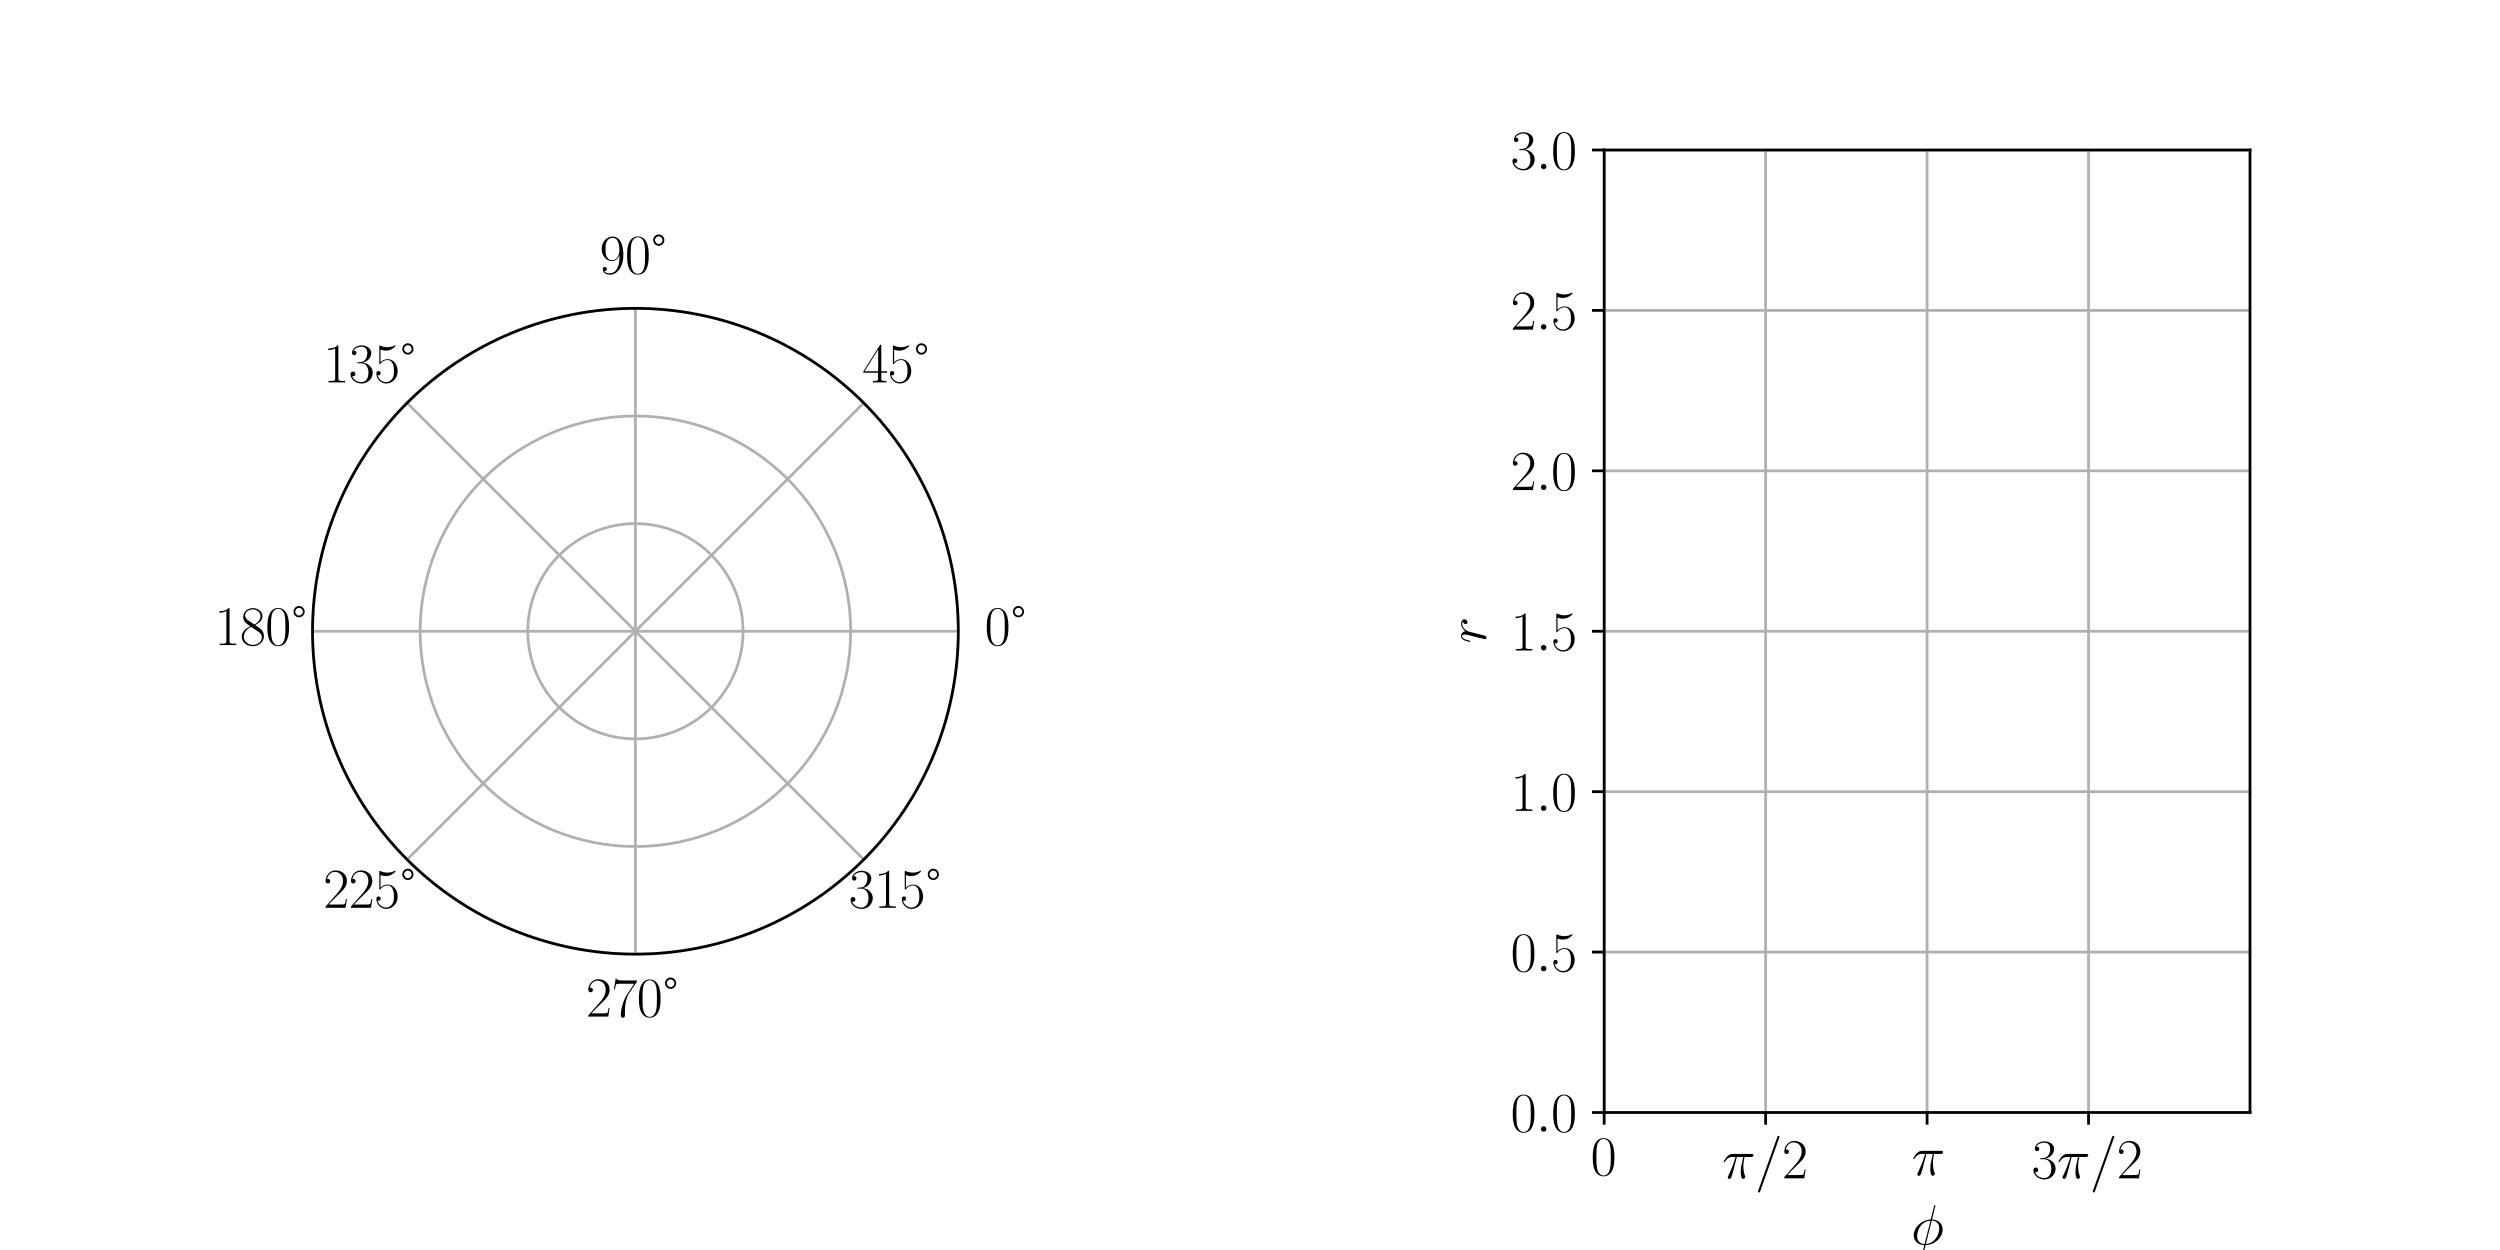 <?xml version="1.0" encoding="utf-8" standalone="no"?>
<!DOCTYPE svg PUBLIC "-//W3C//DTD SVG 1.1//EN"
  "http://www.w3.org/Graphics/SVG/1.1/DTD/svg11.dtd">
<svg xmlns:xlink="http://www.w3.org/1999/xlink" width="720pt" height="360pt" viewBox="0 0 720 360" xmlns="http://www.w3.org/2000/svg" version="1.1">
 <defs>
  <style type="text/css">*{stroke-linejoin: round; stroke-linecap: butt}</style>
 </defs>
 <g id="figure_1">
  <g id="patch_1">
   <path d="M 0 360 
L 720 360 
L 720 0 
L 0 0 
z
" style="fill: #ffffff"/>
  </g>
  <g id="axes_1">
   <g id="patch_2">
    <path d="M 276 181.8 
C 276 169.587 273.594 157.493 268.921 146.21 
C 264.247 134.927 257.397 124.675 248.761 116.039 
C 240.125 107.403 229.873 100.553 218.59 95.879 
C 207.307 91.206 195.213 88.8 183 88.8 
C 170.787 88.8 158.693 91.206 147.41 95.879 
C 136.127 100.553 125.875 107.403 117.239 116.039 
C 108.603 124.675 101.753 134.927 97.079 146.21 
C 92.406 157.493 90 169.587 90 181.8 
C 90 194.013 92.406 206.107 97.079 217.39 
C 101.753 228.673 108.603 238.925 117.239 247.561 
C 125.875 256.197 136.127 263.047 147.41 267.721 
C 158.693 272.394 170.787 274.8 183 274.8 
C 195.213 274.8 207.307 272.394 218.59 267.721 
C 229.873 263.047 240.125 256.197 248.761 247.561 
C 257.397 238.925 264.247 228.673 268.921 217.39 
C 273.594 206.107 276 194.013 276 181.8 
M 183 181.8 
C 183 181.8 183 181.8 183 181.8 
C 183 181.8 183 181.8 183 181.8 
C 183 181.8 183 181.8 183 181.8 
C 183 181.8 183 181.8 183 181.8 
C 183 181.8 183 181.8 183 181.8 
C 183 181.8 183 181.8 183 181.8 
C 183 181.8 183 181.8 183 181.8 
C 183 181.8 183 181.8 183 181.8 
C 183 181.8 183 181.8 183 181.8 
C 183 181.8 183 181.8 183 181.8 
C 183 181.8 183 181.8 183 181.8 
C 183 181.8 183 181.8 183 181.8 
C 183 181.8 183 181.8 183 181.8 
C 183 181.8 183 181.8 183 181.8 
C 183 181.8 183 181.8 183 181.8 
C 183 181.8 183 181.8 183 181.8 
z
" style="fill: #ffffff"/>
   </g>
   <g id="matplotlib.axis_1">
    <g id="xtick_1">
     <g id="line2d_1">
      <path d="M 183 181.8 
L 276 181.8 
" clip-path="url(#p36ebc94019)" style="fill: none; stroke: #b0b0b0; stroke-width: 0.8; stroke-linecap: square"/>
     </g>
     <g id="text_1">
      <!-- 0° -->
      <g transform="translate(283.57 185.785) scale(0.16 -0.16)">
       <defs>
        <path id="CMR17-30" d="M 2688 2025 
C 2688 2416 2682 3080 2413 3591 
C 2176 4039 1798 4198 1466 4198 
C 1158 4198 768 4058 525 3597 
C 269 3118 243 2524 243 2025 
C 243 1661 250 1106 448 619 
C 723 -39 1216 -128 1466 -128 
C 1760 -128 2208 -7 2470 600 
C 2662 1042 2688 1559 2688 2025 
z
M 1466 -26 
C 1056 -26 813 325 723 812 
C 653 1188 653 1738 653 2096 
C 653 2588 653 2997 736 3387 
C 858 3929 1216 4096 1466 4096 
C 1728 4096 2067 3923 2189 3400 
C 2272 3036 2278 2607 2278 2096 
C 2278 1680 2278 1169 2202 792 
C 2067 95 1690 -26 1466 -26 
z
" transform="scale(0.016)"/>
        <path id="SFRM3583-b0" d="M 890 4416 
C 544 4371 326 4080 326 3776 
C 326 3453 576 3136 960 3136 
L 1018 3136 
C 1357 3181 1587 3472 1587 3776 
C 1587 4105 1312 4416 947 4416 
L 890 4416 
z
M 525 3737 
L 525 3776 
C 525 4003 723 4204 947 4204 
C 1178 4204 1338 4026 1382 3815 
L 1382 3776 
C 1382 3545 1184 3341 960 3341 
C 730 3341 570 3522 525 3737 
z
" transform="scale(0.016)"/>
       </defs>
       <use xlink:href="#CMR17-30" transform="scale(0.996)"/>
       <use xlink:href="#SFRM3583-b0" transform="translate(45.69 0) scale(0.996)"/>
      </g>
     </g>
    </g>
    <g id="xtick_2">
     <g id="line2d_2">
      <path d="M 183 181.8 
L 248.761 116.039 
" clip-path="url(#p36ebc94019)" style="fill: none; stroke: #b0b0b0; stroke-width: 0.8; stroke-linecap: square"/>
     </g>
     <g id="text_2">
      <!-- 45° -->
      <g transform="translate(248.329 110.125) scale(0.16 -0.16)">
       <defs>
        <path id="CMR17-34" d="M 2150 4122 
C 2150 4256 2144 4256 2029 4256 
L 128 1254 
L 128 1088 
L 1779 1088 
L 1779 457 
C 1779 224 1766 160 1318 160 
L 1197 160 
L 1197 0 
C 1402 0 1747 0 1965 0 
C 2182 0 2528 0 2733 0 
L 2733 160 
L 2611 160 
C 2163 160 2150 224 2150 457 
L 2150 1088 
L 2803 1088 
L 2803 1254 
L 2150 1254 
L 2150 4122 
z
M 1798 3703 
L 1798 1254 
L 256 1254 
L 1798 3703 
z
" transform="scale(0.016)"/>
        <path id="CMR17-35" d="M 730 3692 
C 794 3666 1056 3584 1325 3584 
C 1920 3584 2246 3911 2432 4100 
C 2432 4157 2432 4192 2394 4192 
C 2387 4192 2374 4192 2323 4163 
C 2099 4058 1837 3973 1517 3973 
C 1325 3973 1037 3999 723 4139 
C 653 4171 640 4171 634 4171 
C 602 4171 595 4164 595 4037 
L 595 2203 
C 595 2089 595 2057 659 2057 
C 691 2057 704 2070 736 2114 
C 941 2401 1222 2522 1542 2522 
C 1766 2522 2246 2382 2246 1289 
C 2246 1085 2246 715 2054 421 
C 1894 159 1645 25 1370 25 
C 947 25 518 320 403 814 
C 429 807 480 795 506 795 
C 589 795 749 840 749 1038 
C 749 1210 627 1280 506 1280 
C 358 1280 262 1190 262 1011 
C 262 454 704 -128 1382 -128 
C 2042 -128 2669 440 2669 1264 
C 2669 2030 2170 2624 1549 2624 
C 1222 2624 947 2503 730 2274 
L 730 3692 
z
" transform="scale(0.016)"/>
       </defs>
       <use xlink:href="#CMR17-34" transform="scale(0.996)"/>
       <use xlink:href="#CMR17-35" transform="translate(45.69 0) scale(0.996)"/>
       <use xlink:href="#SFRM3583-b0" transform="translate(91.381 0) scale(0.996)"/>
      </g>
     </g>
    </g>
    <g id="xtick_3">
     <g id="line2d_3">
      <path d="M 183 181.8 
L 183 88.8 
" clip-path="url(#p36ebc94019)" style="fill: none; stroke: #b0b0b0; stroke-width: 0.8; stroke-linecap: square"/>
     </g>
     <g id="text_3">
      <!-- 90° -->
      <g transform="translate(172.668 78.785) scale(0.16 -0.16)">
       <defs>
        <path id="CMR17-39" d="M 2253 1864 
C 2253 464 1670 31 1190 31 
C 1043 31 685 31 538 294 
C 704 268 826 357 826 518 
C 826 692 685 749 595 749 
C 538 749 365 723 365 506 
C 365 71 742 -128 1203 -128 
C 1939 -128 2688 674 2688 2073 
C 2688 3817 1971 4179 1485 4179 
C 851 4179 243 3628 243 2778 
C 243 1991 762 1408 1414 1408 
C 1952 1408 2189 1903 2253 2112 
L 2253 1864 
z
M 1427 1510 
C 1254 1510 1011 1542 813 1922 
C 678 2169 678 2461 678 2771 
C 678 3146 678 3405 858 3684 
C 947 3817 1114 4032 1485 4032 
C 2240 4032 2240 2885 2240 2632 
C 2240 2182 2035 1510 1427 1510 
z
" transform="scale(0.016)"/>
       </defs>
       <use xlink:href="#CMR17-39" transform="scale(0.996)"/>
       <use xlink:href="#CMR17-30" transform="translate(45.69 0) scale(0.996)"/>
       <use xlink:href="#SFRM3583-b0" transform="translate(91.381 0) scale(0.996)"/>
      </g>
     </g>
    </g>
    <g id="xtick_4">
     <g id="line2d_4">
      <path d="M 183 181.8 
L 117.239 116.039 
" clip-path="url(#p36ebc94019)" style="fill: none; stroke: #b0b0b0; stroke-width: 0.8; stroke-linecap: square"/>
     </g>
     <g id="text_4">
      <!-- 135° -->
      <g transform="translate(93.106 110.125) scale(0.16 -0.16)">
       <defs>
        <path id="CMR17-31" d="M 1702 4058 
C 1702 4192 1696 4192 1606 4192 
C 1357 3916 979 3827 621 3827 
C 602 3827 570 3827 563 3808 
C 557 3795 557 3782 557 3648 
C 755 3648 1088 3686 1344 3839 
L 1344 461 
C 1344 236 1331 160 781 160 
L 589 160 
L 589 0 
C 896 0 1216 0 1523 0 
C 1830 0 2150 0 2458 0 
L 2458 160 
L 2266 160 
C 1715 160 1702 230 1702 458 
L 1702 4058 
z
" transform="scale(0.016)"/>
        <path id="CMR17-33" d="M 1414 2157 
C 1984 2157 2234 1662 2234 1090 
C 2234 320 1824 25 1453 25 
C 1114 25 563 194 390 693 
C 422 680 454 680 486 680 
C 640 680 755 782 755 948 
C 755 1133 614 1216 486 1216 
C 378 1216 211 1165 211 926 
C 211 335 787 -128 1466 -128 
C 2176 -128 2720 430 2720 1085 
C 2720 1707 2208 2157 1600 2227 
C 2086 2328 2554 2756 2554 3329 
C 2554 3820 2048 4179 1472 4179 
C 890 4179 378 3829 378 3329 
C 378 3110 544 3072 627 3072 
C 762 3072 877 3155 877 3321 
C 877 3486 762 3569 627 3569 
C 602 3569 570 3569 544 3557 
C 730 3959 1235 4032 1459 4032 
C 1683 4032 2106 3925 2106 3320 
C 2106 3143 2080 2828 1862 2550 
C 1670 2304 1453 2304 1242 2284 
C 1210 2284 1062 2269 1037 2269 
C 992 2263 966 2257 966 2208 
C 966 2163 973 2157 1101 2157 
L 1414 2157 
z
" transform="scale(0.016)"/>
       </defs>
       <use xlink:href="#CMR17-31" transform="scale(0.996)"/>
       <use xlink:href="#CMR17-33" transform="translate(45.69 0) scale(0.996)"/>
       <use xlink:href="#CMR17-35" transform="translate(91.381 0) scale(0.996)"/>
       <use xlink:href="#SFRM3583-b0" transform="translate(137.071 0) scale(0.996)"/>
      </g>
     </g>
    </g>
    <g id="xtick_5">
     <g id="line2d_5">
      <path d="M 183 181.8 
L 90 181.8 
" clip-path="url(#p36ebc94019)" style="fill: none; stroke: #b0b0b0; stroke-width: 0.8; stroke-linecap: square"/>
     </g>
     <g id="text_5">
      <!-- 180° -->
      <g transform="translate(61.766 185.785) scale(0.16 -0.16)">
       <defs>
        <path id="CMR17-38" d="M 1741 2264 
C 2144 2467 2554 2773 2554 3263 
C 2554 3841 1990 4179 1472 4179 
C 890 4179 378 3759 378 3180 
C 378 3021 416 2747 666 2505 
C 730 2442 998 2251 1171 2130 
C 883 1983 211 1634 211 934 
C 211 279 838 -128 1459 -128 
C 2144 -128 2720 362 2720 1010 
C 2720 1590 2330 1857 2074 2029 
L 1741 2264 
z
M 902 2822 
C 851 2854 595 3051 595 3351 
C 595 3739 998 4032 1459 4032 
C 1965 4032 2336 3676 2336 3262 
C 2336 2669 1670 2331 1638 2331 
C 1632 2331 1626 2331 1574 2370 
L 902 2822 
z
M 2080 1519 
C 2176 1449 2483 1240 2483 851 
C 2483 381 2010 25 1472 25 
C 890 25 448 438 448 940 
C 448 1443 838 1862 1280 2060 
L 2080 1519 
z
" transform="scale(0.016)"/>
       </defs>
       <use xlink:href="#CMR17-31" transform="scale(0.996)"/>
       <use xlink:href="#CMR17-38" transform="translate(45.69 0) scale(0.996)"/>
       <use xlink:href="#CMR17-30" transform="translate(91.381 0) scale(0.996)"/>
       <use xlink:href="#SFRM3583-b0" transform="translate(137.071 0) scale(0.996)"/>
      </g>
     </g>
    </g>
    <g id="xtick_6">
     <g id="line2d_6">
      <path d="M 183 181.8 
L 117.239 247.561 
" clip-path="url(#p36ebc94019)" style="fill: none; stroke: #b0b0b0; stroke-width: 0.8; stroke-linecap: square"/>
     </g>
     <g id="text_6">
      <!-- 225° -->
      <g transform="translate(93.106 261.445) scale(0.16 -0.16)">
       <defs>
        <path id="CMR17-32" d="M 2669 989 
L 2554 989 
C 2490 536 2438 459 2413 420 
C 2381 369 1920 369 1830 369 
L 602 369 
C 832 619 1280 1072 1824 1597 
C 2214 1967 2669 2402 2669 3035 
C 2669 3790 2067 4224 1395 4224 
C 691 4224 262 3604 262 3030 
C 262 2780 448 2748 525 2748 
C 589 2748 781 2787 781 3010 
C 781 3207 614 3264 525 3264 
C 486 3264 448 3258 422 3245 
C 544 3790 915 4058 1306 4058 
C 1862 4058 2227 3617 2227 3035 
C 2227 2479 1901 2000 1536 1584 
L 262 146 
L 262 0 
L 2515 0 
L 2669 989 
z
" transform="scale(0.016)"/>
       </defs>
       <use xlink:href="#CMR17-32" transform="scale(0.996)"/>
       <use xlink:href="#CMR17-32" transform="translate(45.69 0) scale(0.996)"/>
       <use xlink:href="#CMR17-35" transform="translate(91.381 0) scale(0.996)"/>
       <use xlink:href="#SFRM3583-b0" transform="translate(137.071 0) scale(0.996)"/>
      </g>
     </g>
    </g>
    <g id="xtick_7">
     <g id="line2d_7">
      <path d="M 183 181.8 
L 183 274.8 
" clip-path="url(#p36ebc94019)" style="fill: none; stroke: #b0b0b0; stroke-width: 0.8; stroke-linecap: square"/>
     </g>
     <g id="text_7">
      <!-- 270° -->
      <g transform="translate(168.766 292.785) scale(0.16 -0.16)">
       <defs>
        <path id="CMR17-37" d="M 2886 3941 
L 2886 4081 
L 1382 4081 
C 634 4081 621 4165 595 4288 
L 480 4288 
L 294 3094 
L 410 3094 
C 429 3215 474 3540 550 3661 
C 589 3712 1062 3712 1171 3712 
L 2579 3712 
L 1869 2661 
C 1395 1954 1069 999 1069 165 
C 1069 89 1069 -128 1299 -128 
C 1530 -128 1530 89 1530 171 
L 1530 465 
C 1530 1508 1709 2196 2003 2636 
L 2886 3941 
z
" transform="scale(0.016)"/>
       </defs>
       <use xlink:href="#CMR17-32" transform="scale(0.996)"/>
       <use xlink:href="#CMR17-37" transform="translate(45.69 0) scale(0.996)"/>
       <use xlink:href="#CMR17-30" transform="translate(91.381 0) scale(0.996)"/>
       <use xlink:href="#SFRM3583-b0" transform="translate(137.071 0) scale(0.996)"/>
      </g>
     </g>
    </g>
    <g id="xtick_8">
     <g id="line2d_8">
      <path d="M 183 181.8 
L 248.761 247.561 
" clip-path="url(#p36ebc94019)" style="fill: none; stroke: #b0b0b0; stroke-width: 0.8; stroke-linecap: square"/>
     </g>
     <g id="text_8">
      <!-- 315° -->
      <g transform="translate(244.427 261.445) scale(0.16 -0.16)">
       <use xlink:href="#CMR17-33" transform="scale(0.996)"/>
       <use xlink:href="#CMR17-31" transform="translate(45.69 0) scale(0.996)"/>
       <use xlink:href="#CMR17-35" transform="translate(91.381 0) scale(0.996)"/>
       <use xlink:href="#SFRM3583-b0" transform="translate(137.071 0) scale(0.996)"/>
      </g>
     </g>
    </g>
   </g>
   <g id="matplotlib.axis_2">
    <g id="ytick_1">
     <g id="line2d_9">
      <path d="M 214 181.8 
C 214 177.729 213.198 173.698 211.64 169.937 
C 210.082 166.176 207.799 162.758 204.92 159.88 
C 202.042 157.001 198.624 154.718 194.863 153.16 
C 191.102 151.602 187.071 150.8 183 150.8 
C 178.929 150.8 174.898 151.602 171.137 153.16 
C 167.376 154.718 163.958 157.001 161.08 159.88 
C 158.201 162.758 155.918 166.176 154.36 169.937 
C 152.802 173.698 152 177.729 152 181.8 
C 152 185.871 152.802 189.902 154.36 193.663 
C 155.918 197.424 158.201 200.842 161.08 203.72 
C 163.958 206.599 167.376 208.882 171.137 210.44 
C 174.898 211.998 178.929 212.8 183 212.8 
C 187.071 212.8 191.102 211.998 194.863 210.44 
C 198.624 208.882 202.042 206.599 204.92 203.72 
C 207.799 200.842 210.082 197.424 211.64 193.663 
C 213.198 189.902 214 185.871 214 181.8 
" clip-path="url(#p36ebc94019)" style="fill: none; stroke: #b0b0b0; stroke-width: 0.8; stroke-linecap: square"/>
     </g>
    </g>
    <g id="ytick_2">
     <g id="line2d_10">
      <path d="M 245 181.8 
C 245 173.658 243.396 165.596 240.281 158.074 
C 237.165 150.552 232.598 143.716 226.841 137.959 
C 221.084 132.202 214.248 127.635 206.726 124.519 
C 199.204 121.404 191.142 119.8 183 119.8 
C 174.858 119.8 166.796 121.404 159.274 124.519 
C 151.752 127.635 144.916 132.202 139.159 137.959 
C 133.402 143.716 128.835 150.552 125.719 158.074 
C 122.604 165.596 121 173.658 121 181.8 
C 121 189.942 122.604 198.004 125.719 205.526 
C 128.835 213.048 133.402 219.884 139.159 225.641 
C 144.916 231.398 151.752 235.965 159.274 239.081 
C 166.796 242.196 174.858 243.8 183 243.8 
C 191.142 243.8 199.204 242.196 206.726 239.081 
C 214.248 235.965 221.084 231.398 226.841 225.641 
C 232.598 219.884 237.165 213.048 240.281 205.526 
C 243.396 198.004 245 189.942 245 181.8 
" clip-path="url(#p36ebc94019)" style="fill: none; stroke: #b0b0b0; stroke-width: 0.8; stroke-linecap: square"/>
     </g>
    </g>
    <g id="ytick_3">
     <g id="line2d_11">
      <path d="M 276 181.8 
C 276 169.587 273.594 157.493 268.921 146.21 
C 264.247 134.927 257.397 124.675 248.761 116.039 
C 240.125 107.403 229.873 100.553 218.59 95.879 
C 207.307 91.206 195.213 88.8 183 88.8 
C 170.787 88.8 158.693 91.206 147.41 95.879 
C 136.127 100.553 125.875 107.403 117.239 116.039 
C 108.603 124.675 101.753 134.927 97.079 146.21 
C 92.406 157.493 90 169.587 90 181.8 
C 90 194.013 92.406 206.107 97.079 217.39 
C 101.753 228.673 108.603 238.925 117.239 247.561 
C 125.875 256.197 136.127 263.047 147.41 267.721 
C 158.693 272.394 170.787 274.8 183 274.8 
C 195.213 274.8 207.307 272.394 218.59 267.721 
C 229.873 263.047 240.125 256.197 248.761 247.561 
C 257.397 238.925 264.247 228.673 268.921 217.39 
C 273.594 206.107 276 194.013 276 181.8 
" clip-path="url(#p36ebc94019)" style="fill: none; stroke: #b0b0b0; stroke-width: 0.8; stroke-linecap: square"/>
     </g>
    </g>
   </g>
   <g id="patch_3">
    <path d="M 276 181.8 
C 276 169.587 273.594 157.493 268.921 146.21 
C 264.247 134.927 257.397 124.675 248.761 116.039 
C 240.125 107.403 229.873 100.553 218.59 95.879 
C 207.307 91.206 195.213 88.8 183 88.8 
C 170.787 88.8 158.693 91.206 147.41 95.879 
C 136.127 100.553 125.875 107.403 117.239 116.039 
C 108.603 124.675 101.753 134.927 97.079 146.21 
C 92.406 157.493 90 169.587 90 181.8 
C 90 194.013 92.406 206.107 97.079 217.39 
C 101.753 228.673 108.603 238.925 117.239 247.561 
C 125.875 256.197 136.127 263.047 147.41 267.721 
C 158.693 272.394 170.787 274.8 183 274.8 
C 195.213 274.8 207.307 272.394 218.59 267.721 
C 229.873 263.047 240.125 256.197 248.761 247.561 
C 257.397 238.925 264.247 228.673 268.921 217.39 
C 273.594 206.107 276 194.013 276 181.8 
" style="fill: none; stroke: #000000; stroke-width: 0.8; stroke-linejoin: miter; stroke-linecap: square"/>
   </g>
  </g>
  <g id="axes_2">
   <g id="patch_4">
    <path d="M 462 320.4 
L 648 320.4 
L 648 43.2 
L 462 43.2 
z
" style="fill: #ffffff"/>
   </g>
   <g id="matplotlib.axis_3">
    <g id="xtick_9">
     <g id="line2d_12">
      <path d="M 462 320.4 
L 462 43.2 
" clip-path="url(#p847406045d)" style="fill: none; stroke: #b0b0b0; stroke-width: 0.8; stroke-linecap: square"/>
     </g>
     <g id="line2d_13">
      <defs>
       <path id="m4e6ccbae68" d="M 0 0 
L 0 3.5 
" style="stroke: #000000; stroke-width: 0.8"/>
      </defs>
      <g>
       <use xlink:href="#m4e6ccbae68" x="462" y="320.4" style="stroke: #000000; stroke-width: 0.8"/>
      </g>
     </g>
     <g id="text_9">
      <!-- $0$ -->
      <g transform="translate(458.098 338.47) scale(0.16 -0.16)">
       <use xlink:href="#CMR17-30" transform="scale(0.996)"/>
      </g>
     </g>
    </g>
    <g id="xtick_10">
     <g id="line2d_14">
      <path d="M 508.5 320.4 
L 508.5 43.2 
" clip-path="url(#p847406045d)" style="fill: none; stroke: #b0b0b0; stroke-width: 0.8; stroke-linecap: square"/>
     </g>
     <g id="line2d_15">
      <g>
       <use xlink:href="#m4e6ccbae68" x="508.5" y="320.4" style="stroke: #000000; stroke-width: 0.8"/>
      </g>
     </g>
     <g id="text_10">
      <!-- $\pi/2$ -->
      <g transform="translate(495.983 339.355) scale(0.16 -0.16)">
       <defs>
        <path id="CMMI12-19" d="M 1658 2408 
L 2381 2408 
C 2208 1692 2099 1226 2099 716 
C 2099 626 2099 -64 2362 -64 
C 2496 -64 2611 57 2611 166 
C 2611 197 2611 210 2566 306 
C 2394 747 2394 1296 2394 1341 
C 2394 1379 2394 1832 2528 2408 
L 3245 2408 
C 3328 2408 3539 2408 3539 2612 
C 3539 2752 3418 2752 3302 2752 
L 1197 2752 
C 1050 2752 832 2752 538 2440 
C 371 2254 166 1916 166 1878 
C 166 1840 198 1827 237 1827 
C 282 1827 288 1846 320 1884 
C 653 2408 986 2408 1146 2408 
L 1510 2408 
C 1370 1929 1210 1373 685 256 
C 634 154 634 140 634 102 
C 634 -32 749 -64 806 -64 
C 992 -64 1043 102 1120 370 
C 1222 696 1222 709 1286 964 
L 1658 2408 
z
" transform="scale(0.016)"/>
        <path id="CMMI12-3d" d="M 2746 4562 
C 2746 4569 2784 4666 2784 4678 
C 2784 4755 2720 4800 2669 4800 
C 2637 4800 2579 4800 2528 4659 
L 384 -1363 
C 384 -1370 346 -1465 346 -1478 
C 346 -1555 410 -1600 461 -1600 
C 499 -1600 557 -1593 602 -1459 
L 2746 4562 
z
" transform="scale(0.016)"/>
       </defs>
       <use xlink:href="#CMMI12-19" transform="scale(0.996)"/>
       <use xlink:href="#CMMI12-3d" transform="translate(58.911 0) scale(0.996)"/>
       <use xlink:href="#CMR17-32" transform="translate(107.686 0) scale(0.996)"/>
      </g>
     </g>
    </g>
    <g id="xtick_11">
     <g id="line2d_16">
      <path d="M 555 320.4 
L 555 43.2 
" clip-path="url(#p847406045d)" style="fill: none; stroke: #b0b0b0; stroke-width: 0.8; stroke-linecap: square"/>
     </g>
     <g id="line2d_17">
      <g>
       <use xlink:href="#m4e6ccbae68" x="555" y="320.4" style="stroke: #000000; stroke-width: 0.8"/>
      </g>
     </g>
     <g id="text_11">
      <!-- $\pi$ -->
      <g transform="translate(550.573 338.47) scale(0.16 -0.16)">
       <use xlink:href="#CMMI12-19" transform="scale(0.996)"/>
      </g>
     </g>
    </g>
    <g id="xtick_12">
     <g id="line2d_18">
      <path d="M 601.5 320.4 
L 601.5 43.2 
" clip-path="url(#p847406045d)" style="fill: none; stroke: #b0b0b0; stroke-width: 0.8; stroke-linecap: square"/>
     </g>
     <g id="line2d_19">
      <g>
       <use xlink:href="#m4e6ccbae68" x="601.5" y="320.4" style="stroke: #000000; stroke-width: 0.8"/>
      </g>
     </g>
     <g id="text_12">
      <!-- $3\pi/2$ -->
      <g transform="translate(585.081 339.355) scale(0.16 -0.16)">
       <use xlink:href="#CMR17-33" transform="scale(0.996)"/>
       <use xlink:href="#CMMI12-19" transform="translate(45.69 0) scale(0.996)"/>
       <use xlink:href="#CMMI12-3d" transform="translate(104.601 0) scale(0.996)"/>
       <use xlink:href="#CMR17-32" transform="translate(153.376 0) scale(0.996)"/>
      </g>
     </g>
    </g>
    <g id="text_13">
     <!-- $\phi$ -->
     <g transform="translate(550.381 358.41) scale(0.16 -0.16)">
      <defs>
       <path id="CMMI12-1e" d="M 2752 4390 
C 2752 4448 2707 4448 2688 4448 
C 2630 4448 2624 4435 2598 4326 
L 2253 2939 
C 2234 2856 2227 2849 2221 2843 
C 2214 2830 2170 2824 2157 2824 
C 1107 2734 301 1864 301 1057 
C 301 361 832 -64 1498 -64 
C 1446 -261 1402 -463 1350 -659 
C 1261 -995 1210 -1204 1210 -1229 
C 1210 -1241 1210 -1280 1274 -1280 
C 1293 -1280 1318 -1280 1331 -1254 
C 1344 -1241 1382 -1089 1408 -1008 
L 1645 -64 
C 2739 -64 3571 854 3571 1680 
C 3571 2343 3085 2816 2374 2816 
L 2752 4390 
z
M 2336 2701 
C 2758 2701 3181 2463 3181 1828 
C 3181 1097 2675 128 1677 50 
L 2336 2701 
z
M 1530 50 
C 1216 50 691 220 691 938 
C 691 1761 1274 2676 2195 2676 
L 1530 50 
z
" transform="scale(0.016)"/>
      </defs>
      <use xlink:href="#CMMI12-1e" transform="scale(0.996)"/>
     </g>
    </g>
   </g>
   <g id="matplotlib.axis_4">
    <g id="ytick_4">
     <g id="line2d_20">
      <path d="M 462 320.4 
L 648 320.4 
" clip-path="url(#p847406045d)" style="fill: none; stroke: #b0b0b0; stroke-width: 0.8; stroke-linecap: square"/>
     </g>
     <g id="line2d_21">
      <defs>
       <path id="mcf3f9b2a03" d="M 0 0 
L -3.5 0 
" style="stroke: #000000; stroke-width: 0.8"/>
      </defs>
      <g>
       <use xlink:href="#mcf3f9b2a03" x="462" y="320.4" style="stroke: #000000; stroke-width: 0.8"/>
      </g>
     </g>
     <g id="text_14">
      <!-- $\mathdefault{0.0}$ -->
      <g transform="translate(435.056 325.935) scale(0.16 -0.16)">
       <defs>
        <path id="CMMI12-3a" d="M 1178 307 
C 1178 492 1024 619 870 619 
C 685 619 557 466 557 313 
C 557 128 710 0 864 0 
C 1050 0 1178 153 1178 307 
z
" transform="scale(0.016)"/>
       </defs>
       <use xlink:href="#CMR17-30" transform="scale(0.996)"/>
       <use xlink:href="#CMMI12-3a" transform="translate(45.69 0) scale(0.996)"/>
       <use xlink:href="#CMR17-30" transform="translate(72.788 0) scale(0.996)"/>
      </g>
     </g>
    </g>
    <g id="ytick_5">
     <g id="line2d_22">
      <path d="M 462 274.2 
L 648 274.2 
" clip-path="url(#p847406045d)" style="fill: none; stroke: #b0b0b0; stroke-width: 0.8; stroke-linecap: square"/>
     </g>
     <g id="line2d_23">
      <g>
       <use xlink:href="#mcf3f9b2a03" x="462" y="274.2" style="stroke: #000000; stroke-width: 0.8"/>
      </g>
     </g>
     <g id="text_15">
      <!-- $\mathdefault{0.5}$ -->
      <g transform="translate(435.056 279.735) scale(0.16 -0.16)">
       <use xlink:href="#CMR17-30" transform="scale(0.996)"/>
       <use xlink:href="#CMMI12-3a" transform="translate(45.69 0) scale(0.996)"/>
       <use xlink:href="#CMR17-35" transform="translate(72.788 0) scale(0.996)"/>
      </g>
     </g>
    </g>
    <g id="ytick_6">
     <g id="line2d_24">
      <path d="M 462 228 
L 648 228 
" clip-path="url(#p847406045d)" style="fill: none; stroke: #b0b0b0; stroke-width: 0.8; stroke-linecap: square"/>
     </g>
     <g id="line2d_25">
      <g>
       <use xlink:href="#mcf3f9b2a03" x="462" y="228" style="stroke: #000000; stroke-width: 0.8"/>
      </g>
     </g>
     <g id="text_16">
      <!-- $\mathdefault{1.0}$ -->
      <g transform="translate(435.056 233.535) scale(0.16 -0.16)">
       <use xlink:href="#CMR17-31" transform="scale(0.996)"/>
       <use xlink:href="#CMMI12-3a" transform="translate(45.69 0) scale(0.996)"/>
       <use xlink:href="#CMR17-30" transform="translate(72.788 0) scale(0.996)"/>
      </g>
     </g>
    </g>
    <g id="ytick_7">
     <g id="line2d_26">
      <path d="M 462 181.8 
L 648 181.8 
" clip-path="url(#p847406045d)" style="fill: none; stroke: #b0b0b0; stroke-width: 0.8; stroke-linecap: square"/>
     </g>
     <g id="line2d_27">
      <g>
       <use xlink:href="#mcf3f9b2a03" x="462" y="181.8" style="stroke: #000000; stroke-width: 0.8"/>
      </g>
     </g>
     <g id="text_17">
      <!-- $\mathdefault{1.5}$ -->
      <g transform="translate(435.056 187.335) scale(0.16 -0.16)">
       <use xlink:href="#CMR17-31" transform="scale(0.996)"/>
       <use xlink:href="#CMMI12-3a" transform="translate(45.69 0) scale(0.996)"/>
       <use xlink:href="#CMR17-35" transform="translate(72.788 0) scale(0.996)"/>
      </g>
     </g>
    </g>
    <g id="ytick_8">
     <g id="line2d_28">
      <path d="M 462 135.6 
L 648 135.6 
" clip-path="url(#p847406045d)" style="fill: none; stroke: #b0b0b0; stroke-width: 0.8; stroke-linecap: square"/>
     </g>
     <g id="line2d_29">
      <g>
       <use xlink:href="#mcf3f9b2a03" x="462" y="135.6" style="stroke: #000000; stroke-width: 0.8"/>
      </g>
     </g>
     <g id="text_18">
      <!-- $\mathdefault{2.0}$ -->
      <g transform="translate(435.056 141.135) scale(0.16 -0.16)">
       <use xlink:href="#CMR17-32" transform="scale(0.996)"/>
       <use xlink:href="#CMMI12-3a" transform="translate(45.69 0) scale(0.996)"/>
       <use xlink:href="#CMR17-30" transform="translate(72.788 0) scale(0.996)"/>
      </g>
     </g>
    </g>
    <g id="ytick_9">
     <g id="line2d_30">
      <path d="M 462 89.4 
L 648 89.4 
" clip-path="url(#p847406045d)" style="fill: none; stroke: #b0b0b0; stroke-width: 0.8; stroke-linecap: square"/>
     </g>
     <g id="line2d_31">
      <g>
       <use xlink:href="#mcf3f9b2a03" x="462" y="89.4" style="stroke: #000000; stroke-width: 0.8"/>
      </g>
     </g>
     <g id="text_19">
      <!-- $\mathdefault{2.5}$ -->
      <g transform="translate(435.056 94.935) scale(0.16 -0.16)">
       <use xlink:href="#CMR17-32" transform="scale(0.996)"/>
       <use xlink:href="#CMMI12-3a" transform="translate(45.69 0) scale(0.996)"/>
       <use xlink:href="#CMR17-35" transform="translate(72.788 0) scale(0.996)"/>
      </g>
     </g>
    </g>
    <g id="ytick_10">
     <g id="line2d_32">
      <path d="M 462 43.2 
L 648 43.2 
" clip-path="url(#p847406045d)" style="fill: none; stroke: #b0b0b0; stroke-width: 0.8; stroke-linecap: square"/>
     </g>
     <g id="line2d_33">
      <g>
       <use xlink:href="#mcf3f9b2a03" x="462" y="43.2" style="stroke: #000000; stroke-width: 0.8"/>
      </g>
     </g>
     <g id="text_20">
      <!-- $\mathdefault{3.0}$ -->
      <g transform="translate(435.056 48.735) scale(0.16 -0.16)">
       <use xlink:href="#CMR17-33" transform="scale(0.996)"/>
       <use xlink:href="#CMMI12-3a" transform="translate(45.69 0) scale(0.996)"/>
       <use xlink:href="#CMR17-30" transform="translate(72.788 0) scale(0.996)"/>
      </g>
     </g>
    </g>
    <g id="text_21">
     <!-- $r$ -->
     <g transform="translate(427.957 185.317) rotate(-90) scale(0.16 -0.16)">
      <defs>
       <path id="CMMI12-72" d="M 2490 2612 
C 2291 2574 2189 2433 2189 2293 
C 2189 2139 2310 2088 2400 2088 
C 2579 2088 2726 2242 2726 2433 
C 2726 2638 2528 2816 2208 2816 
C 1952 2816 1658 2701 1389 2312 
C 1344 2650 1088 2816 832 2816 
C 582 2816 454 2625 378 2484 
C 269 2254 173 1871 173 1839 
C 173 1814 198 1782 243 1782 
C 294 1782 301 1788 339 1935 
C 435 2318 557 2689 813 2689 
C 966 2689 1011 2580 1011 2395 
C 1011 2254 947 2005 902 1807 
L 723 1118 
C 698 996 627 709 595 594 
C 550 428 480 128 480 96 
C 480 6 550 -64 646 -64 
C 717 -64 838 -19 877 109 
C 896 160 1133 1124 1171 1271 
C 1203 1411 1242 1546 1274 1686 
C 1299 1775 1325 1878 1344 1961 
C 1363 2018 1536 2331 1696 2472 
C 1773 2542 1939 2689 2202 2689 
C 2304 2689 2406 2670 2490 2612 
z
" transform="scale(0.016)"/>
      </defs>
      <use xlink:href="#CMMI12-72" transform="scale(0.996)"/>
     </g>
    </g>
   </g>
   <g id="patch_5">
    <path d="M 462 320.4 
L 462 43.2 
" style="fill: none; stroke: #000000; stroke-width: 0.8; stroke-linejoin: miter; stroke-linecap: square"/>
   </g>
   <g id="patch_6">
    <path d="M 648 320.4 
L 648 43.2 
" style="fill: none; stroke: #000000; stroke-width: 0.8; stroke-linejoin: miter; stroke-linecap: square"/>
   </g>
   <g id="patch_7">
    <path d="M 462 320.4 
L 648 320.4 
" style="fill: none; stroke: #000000; stroke-width: 0.8; stroke-linejoin: miter; stroke-linecap: square"/>
   </g>
   <g id="patch_8">
    <path d="M 462 43.2 
L 648 43.2 
" style="fill: none; stroke: #000000; stroke-width: 0.8; stroke-linejoin: miter; stroke-linecap: square"/>
   </g>
  </g>
 </g>
 <defs>
  <clipPath id="p36ebc94019">
   <path d="M 276 181.8 
C 276 169.587 273.594 157.493 268.921 146.21 
C 264.247 134.927 257.397 124.675 248.761 116.039 
C 240.125 107.403 229.873 100.553 218.59 95.879 
C 207.307 91.206 195.213 88.8 183 88.8 
C 170.787 88.8 158.693 91.206 147.41 95.879 
C 136.127 100.553 125.875 107.403 117.239 116.039 
C 108.603 124.675 101.753 134.927 97.079 146.21 
C 92.406 157.493 90 169.587 90 181.8 
C 90 194.013 92.406 206.107 97.079 217.39 
C 101.753 228.673 108.603 238.925 117.239 247.561 
C 125.875 256.197 136.127 263.047 147.41 267.721 
C 158.693 272.394 170.787 274.8 183 274.8 
C 195.213 274.8 207.307 272.394 218.59 267.721 
C 229.873 263.047 240.125 256.197 248.761 247.561 
C 257.397 238.925 264.247 228.673 268.921 217.39 
C 273.594 206.107 276 194.013 276 181.8 
M 183 181.8 
C 183 181.8 183 181.8 183 181.8 
C 183 181.8 183 181.8 183 181.8 
C 183 181.8 183 181.8 183 181.8 
C 183 181.8 183 181.8 183 181.8 
C 183 181.8 183 181.8 183 181.8 
C 183 181.8 183 181.8 183 181.8 
C 183 181.8 183 181.8 183 181.8 
C 183 181.8 183 181.8 183 181.8 
C 183 181.8 183 181.8 183 181.8 
C 183 181.8 183 181.8 183 181.8 
C 183 181.8 183 181.8 183 181.8 
C 183 181.8 183 181.8 183 181.8 
C 183 181.8 183 181.8 183 181.8 
C 183 181.8 183 181.8 183 181.8 
C 183 181.8 183 181.8 183 181.8 
C 183 181.8 183 181.8 183 181.8 
z
"/>
  </clipPath>
  <clipPath id="p847406045d">
   <rect x="462" y="43.2" width="186" height="277.2"/>
  </clipPath>
 </defs>
</svg>
